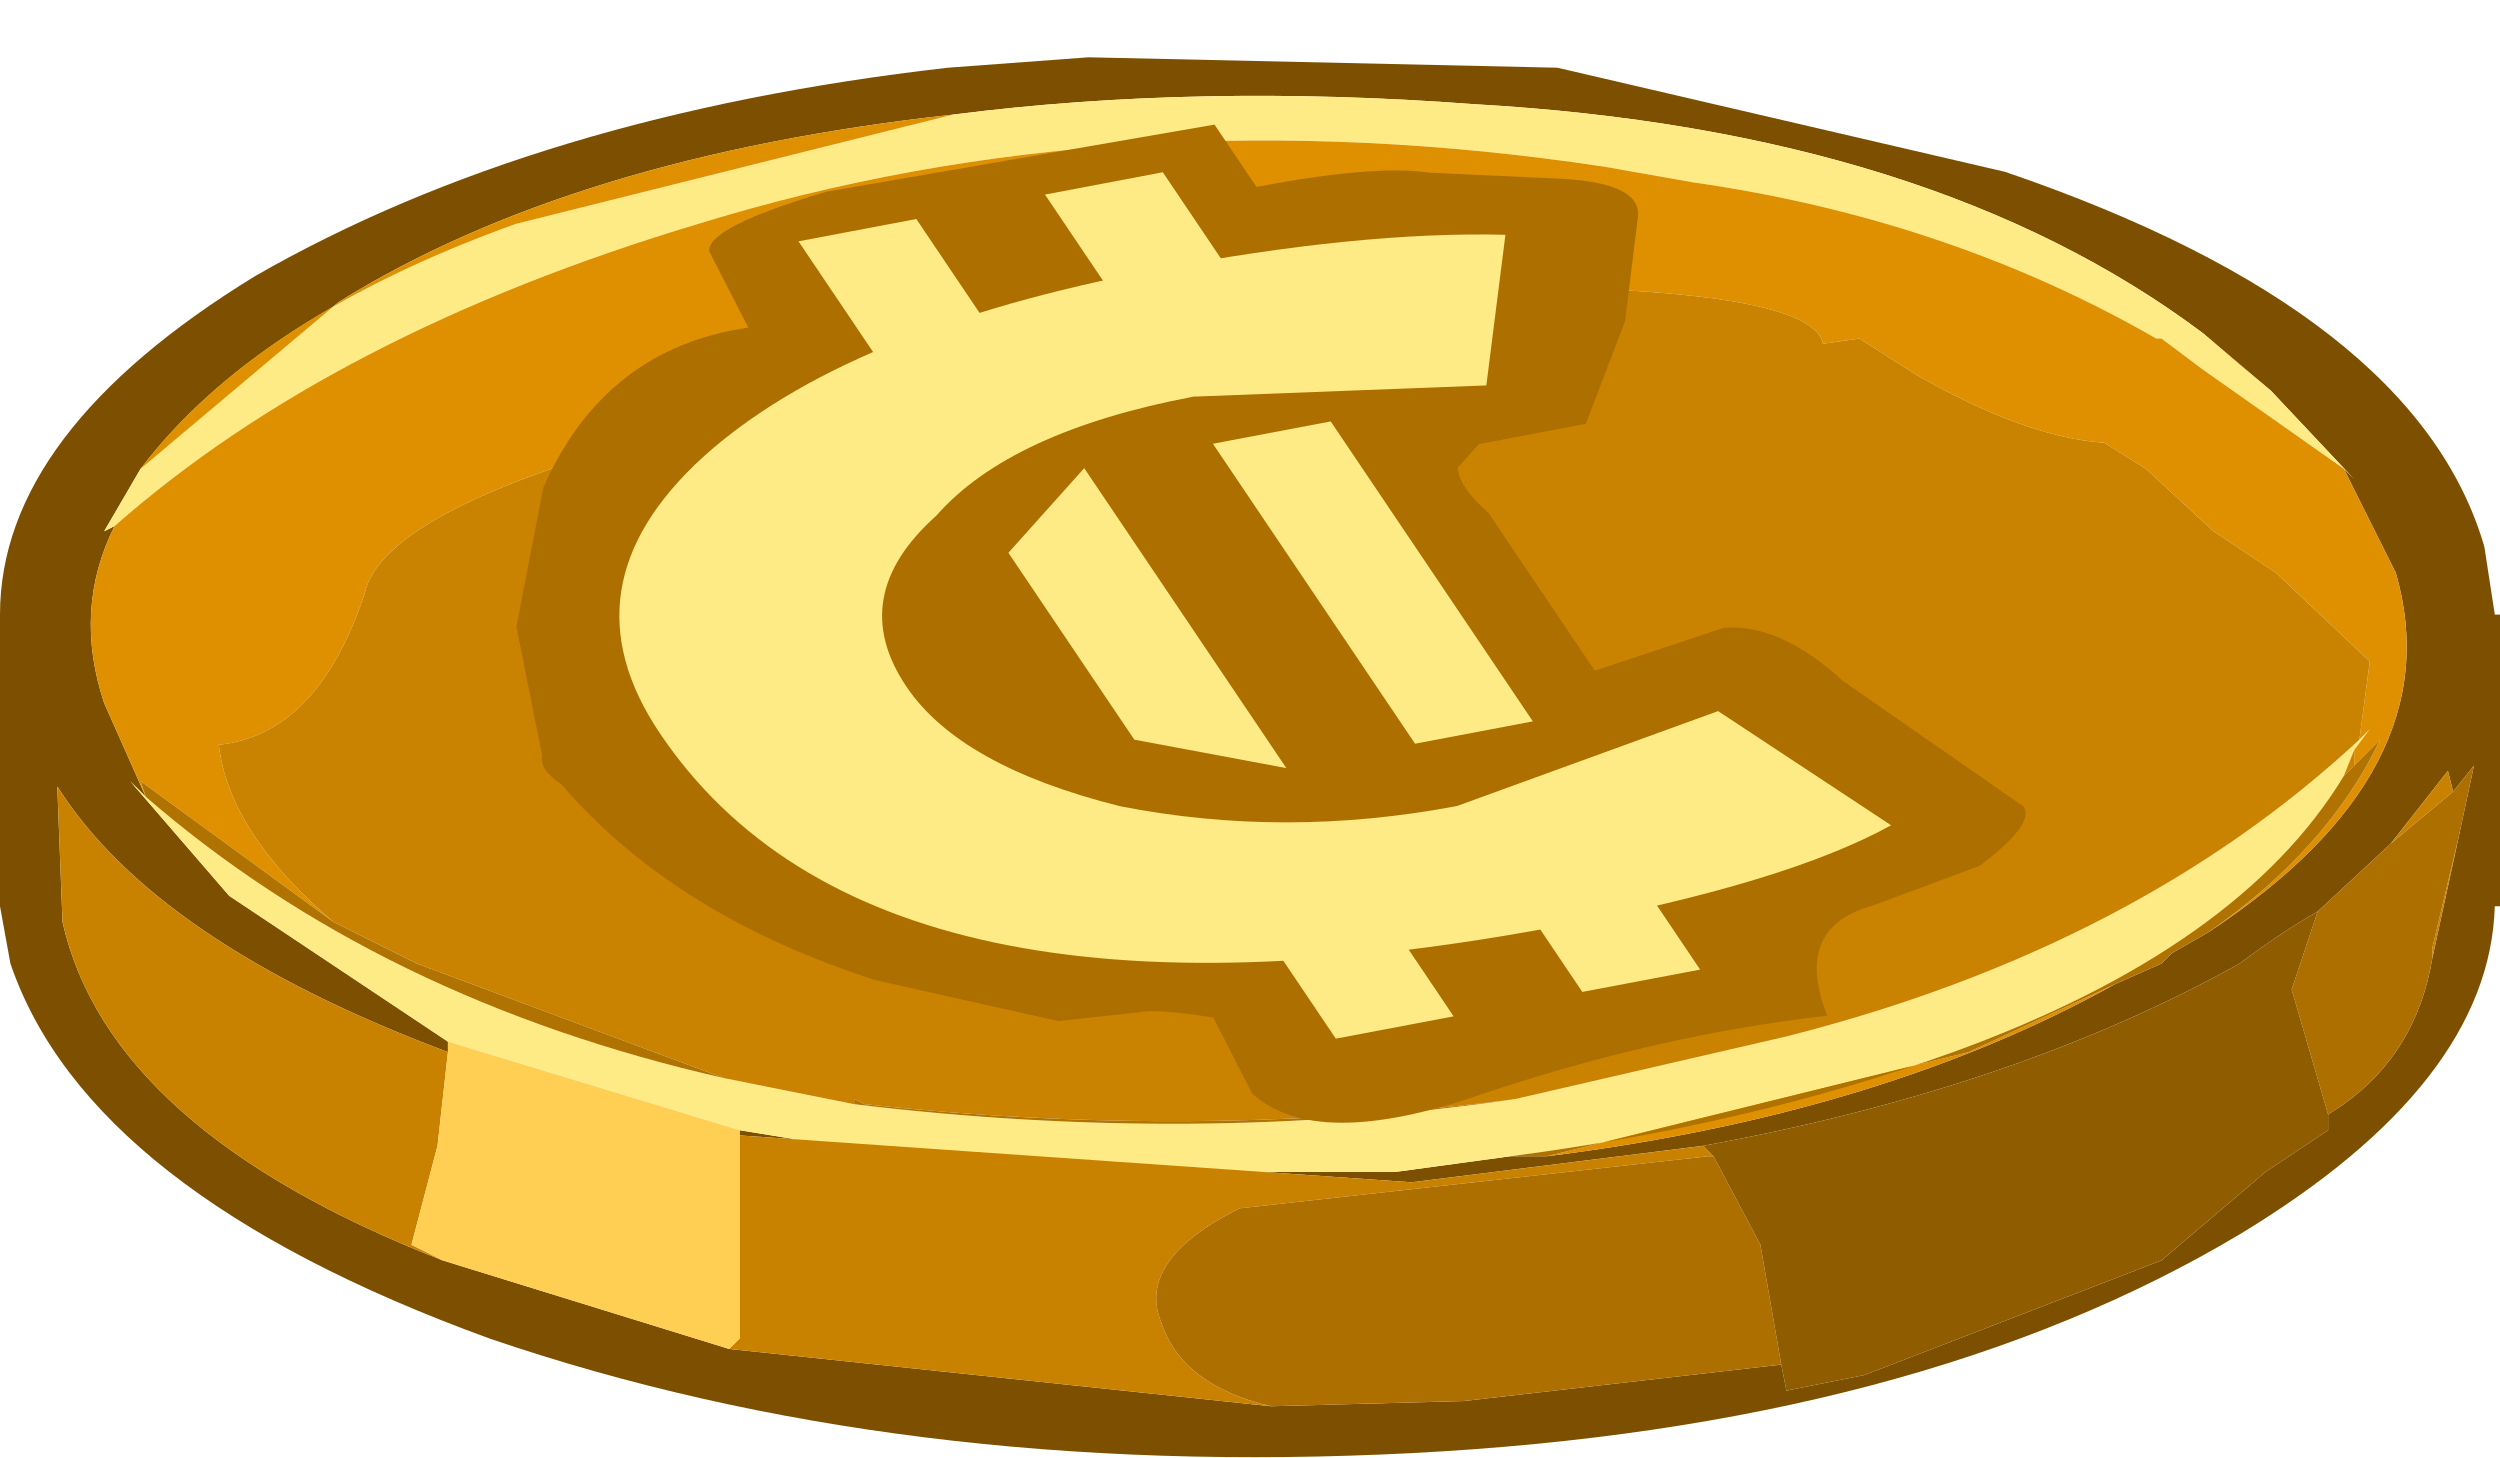 <?xml version="1.0" encoding="UTF-8" standalone="no"?>
<svg xmlns:xlink="http://www.w3.org/1999/xlink" height="14.0px" width="24.0px" xmlns="http://www.w3.org/2000/svg">
  <g transform="matrix(1.0, 0.0, 0.0, 1.0, -1.05, 1.55)">
    <use height="13.5" transform="matrix(1.0, 0.0, 0.0, 1.0, 1.05, -1.05)" width="24.0" xlink:href="#sprite0"/>
    <use height="47.8" transform="matrix(0.348, -0.066, 0.124, 0.184, 3.276, 1.373)" width="36.0" xlink:href="#sprite1"/>
  </g>
  <defs>
    <g id="sprite0" transform="matrix(1.0, 0.0, 0.0, 1.0, 12.0, 6.75)">
      <use height="13.5" transform="matrix(1.0, 0.0, 0.0, 1.0, -12.0, -6.75)" width="24.0" xlink:href="#shape0"/>
    </g>
    <g id="shape0" transform="matrix(1.0, 0.0, 0.0, 1.0, 12.0, 6.75)">
      <path d="M9.15 -4.05 Q6.55 -6.0 2.15 -6.25 -0.5 -6.45 -2.85 -6.15 -6.5 -5.75 -8.75 -4.35 L-10.65 -2.75 -11.0 -2.15 -10.9 -2.2 Q-11.3 -1.4 -11.0 -0.5 L-10.6 0.4 -10.75 0.25 -9.8 1.35 -7.7 2.75 -7.7 2.85 Q-10.5 1.8 -11.45 0.3 L-11.4 1.6 Q-10.95 3.6 -7.75 4.85 L-5.0 5.7 0.2 6.25 2.05 6.2 5.1 5.85 5.15 6.1 5.9 5.95 8.75 4.85 9.75 4.0 10.35 3.6 10.35 3.45 10.5 3.35 Q11.2 2.85 11.35 1.95 L11.6 0.8 11.75 0.1 11.55 0.35 11.5 0.15 10.95 0.85 10.25 1.5 Q9.9 1.7 9.5 2.0 7.35 3.2 4.35 3.75 L1.55 4.1 -4.9 3.65 -4.9 3.6 -2.45 4.0 -1.85 4.0 1.4 4.0 2.5 3.85 2.85 3.85 Q6.05 3.45 8.3 2.2 L8.75 2.0 8.85 1.9 9.2 1.7 Q11.55 0.15 11.0 -1.75 L10.5 -2.75 10.6 -2.65 9.8 -3.5 9.15 -4.05 M2.95 -6.6 L7.25 -5.6 Q11.2 -4.25 11.85 -2.0 L11.95 -1.35 12.0 -1.35 12.0 1.45 11.95 1.45 Q11.9 3.15 9.5 4.6 6.4 6.45 1.55 6.7 -3.35 6.95 -7.3 5.6 -11.15 4.2 -11.9 2.0 L-12.0 1.45 -12.0 -1.35 Q-12.0 -3.1 -9.55 -4.6 -6.85 -6.15 -2.9 -6.6 L-1.55 -6.7 2.95 -6.6" fill="#7c5000" fill-rule="evenodd" stroke="none"/>
      <path d="M-2.85 -6.15 Q-0.5 -6.45 2.15 -6.25 6.55 -6.0 9.15 -4.05 L9.5 -3.75 9.8 -3.5 10.6 -2.65 10.5 -2.75 9.15 -3.7 8.75 -4.0 8.7 -4.0 Q6.7 -5.15 4.25 -5.5 L3.4 -5.65 Q-1.25 -6.35 -5.3 -5.1 -8.8 -4.05 -10.9 -2.2 L-11.0 -2.15 -10.65 -2.75 Q-9.55 -4.2 -7.05 -5.1 L-2.85 -6.15 M2.5 3.85 L1.4 4.0 -1.85 4.0 -2.45 4.0 -4.9 3.6 -7.7 2.75 -9.8 1.35 -10.75 0.25 -10.6 0.4 Q-8.35 2.35 -5.05 3.1 L-3.8 3.35 Q-0.5 3.75 2.55 3.3 L5.15 2.7 Q8.5 1.85 10.65 -0.15 L10.75 -0.25 10.6 -0.05 10.5 0.2 Q9.5 1.85 6.75 2.85 4.8 3.55 2.5 3.85" fill="#ffeb85" fill-rule="evenodd" stroke="none"/>
      <path d="M9.15 -4.05 L9.8 -3.5 9.5 -3.75 9.15 -4.05 M10.5 -2.75 L11.0 -1.75 Q11.55 0.15 9.2 1.7 10.35 0.9 10.85 -0.15 L10.6 0.1 10.6 -0.05 10.75 -0.25 10.65 -0.15 10.75 -0.9 9.85 -1.75 9.25 -2.15 8.6 -2.75 8.2 -3.0 Q7.45 -3.05 6.4 -3.65 L5.85 -4.0 5.5 -3.95 Q5.4 -4.5 2.1 -4.5 -2.15 -4.5 -6.25 -2.9 -8.35 -2.25 -8.5 -1.55 -8.95 -0.2 -9.9 -0.1 -9.8 0.75 -8.8 1.6 L-10.65 0.25 -10.6 0.4 -11.0 -0.5 Q-11.3 -1.4 -10.9 -2.2 -8.8 -4.05 -5.3 -5.1 -1.25 -6.35 3.4 -5.65 L4.25 -5.5 Q6.7 -5.15 8.7 -4.0 L8.75 -4.0 9.15 -3.7 10.5 -2.75 M8.3 2.2 Q6.05 3.45 2.85 3.85 L6.9 2.85 8.3 2.2 M-10.65 -2.75 L-8.75 -4.35 Q-6.5 -5.75 -2.85 -6.15 L-7.05 -5.1 Q-9.55 -4.2 -10.65 -2.75" fill="#de9000" fill-rule="evenodd" stroke="none"/>
      <path d="M-8.8 1.6 Q-9.8 0.75 -9.9 -0.1 -8.95 -0.2 -8.5 -1.55 -8.35 -2.25 -6.25 -2.9 -2.15 -4.5 2.1 -4.5 5.4 -4.5 5.5 -3.95 L5.85 -4.0 6.4 -3.65 Q7.45 -3.05 8.2 -3.0 L8.6 -2.75 9.25 -2.15 9.85 -1.75 10.75 -0.9 10.65 -0.15 Q8.5 1.85 5.15 2.7 L2.55 3.3 Q-0.5 3.7 -3.7 3.35 L-3.8 3.3 -3.8 3.35 -5.05 3.1 -8.0 2.0 -8.6 1.7 -8.8 1.6 M10.6 -0.05 L10.6 0.1 10.5 0.2 10.6 -0.05" fill="#ca8300" fill-rule="evenodd" stroke="none"/>
      <path d="M9.2 1.7 L8.85 1.9 8.75 2.0 8.3 2.2 6.9 2.85 2.85 3.85 2.5 3.85 Q4.8 3.55 6.75 2.85 9.5 1.85 10.5 0.2 L10.6 0.1 10.85 -0.15 Q10.35 0.9 9.2 1.7 M-10.6 0.4 L-10.65 0.25 -8.8 1.6 -8.6 1.7 -8.0 2.0 -5.05 3.1 Q-8.35 2.35 -10.6 0.4 M-3.8 3.35 L-3.8 3.3 -3.7 3.35 Q-0.5 3.7 2.55 3.3 -0.5 3.75 -3.8 3.35" fill="#b07200" fill-rule="evenodd" stroke="none"/>
      <path d="M-4.9 3.65 L1.55 4.1 4.35 3.75 4.45 3.85 4.4 3.85 -0.1 4.35 Q-1.1 4.85 -0.85 5.45 -0.65 6.05 0.2 6.25 L-5.0 5.7 -4.9 5.6 -4.9 3.65 M10.95 0.85 L11.5 0.15 11.55 0.35 10.95 0.85 M11.6 0.8 L11.35 1.95 11.35 1.85 11.6 0.8 M-7.75 4.85 Q-10.95 3.6 -11.4 1.6 L-11.45 0.3 Q-10.5 1.8 -7.7 2.85 L-7.8 3.75 -8.05 4.7 -7.75 4.85" fill="#c98200" fill-rule="evenodd" stroke="none"/>
      <path d="M10.25 1.5 L10.95 0.85 11.55 0.35 11.75 0.1 11.6 0.8 11.35 1.85 11.35 1.95 Q11.2 2.85 10.5 3.35 L10.35 3.45 10.0 2.25 10.25 1.5 M5.1 5.85 L2.05 6.2 0.2 6.25 Q-0.65 6.05 -0.85 5.45 -1.1 4.85 -0.1 4.35 L4.4 3.85 4.45 3.85 4.9 4.7 5.1 5.85" fill="#ac6f00" fill-rule="evenodd" stroke="none"/>
      <path d="M4.35 3.75 Q7.35 3.2 9.5 2.0 9.9 1.7 10.25 1.5 L10.0 2.25 10.35 3.45 10.35 3.6 9.75 4.0 8.75 4.85 5.9 5.95 5.15 6.1 5.1 5.85 4.9 4.7 4.45 3.85 4.35 3.75" fill="#8f5c00" fill-rule="evenodd" stroke="none"/>
      <path d="M-4.9 3.6 L-4.9 3.65 -4.9 5.6 -5.0 5.7 -7.75 4.85 -8.05 4.7 -7.8 3.75 -7.7 2.85 -7.7 2.75 -4.9 3.6" fill="#ffcf54" fill-rule="evenodd" stroke="none"/>
    </g>
    <g id="sprite1" transform="matrix(1.0, 0.0, 0.0, 1.0, 18.0, 23.9)">
      <use height="47.8" transform="matrix(1.0, 0.0, 0.0, 1.0, -18.0, -23.9)" width="36.0" xlink:href="#shape1"/>
    </g>
    <g id="shape1" transform="matrix(1.0, 0.0, 0.0, 1.0, 18.0, 23.9)">
      <path d="M16.7 -18.0 Q18.45 -17.1 17.85 -15.65 L15.8 -10.9 13.15 -6.5 10.2 -6.5 9.3 -5.6 Q9.0 -4.7 9.3 -3.25 L9.3 5.0 13.15 4.15 Q14.6 4.4 15.2 7.65 L17.55 15.05 Q17.55 15.95 15.5 17.4 L12.25 18.3 Q9.9 18.6 9.3 23.0 4.85 22.4 -0.45 23.6 -5.45 24.8 -6.05 21.55 L-5.75 17.7 Q-6.95 16.8 -7.5 16.8 L-9.6 16.5 -13.4 13.0 Q-17.25 8.25 -17.85 1.2 -18.15 0.3 -17.85 -0.3 L-16.35 -6.5 -13.4 -12.7 Q-9.6 -18.6 -5.75 -18.3 L-5.45 -22.15 Q-5.15 -23.3 -1.6 -23.9 L9.0 -23.6 9.0 -20.35 Q12.25 -20.35 13.45 -19.5 L16.7 -18.0" fill="#ac6f00" fill-rule="evenodd" stroke="none"/>
      <path d="M14.3 -15.95 L11.35 -9.15 4.0 -11.2 Q-1.05 -11.2 -4.25 -7.95 -7.8 -5.0 -7.8 -0.3 -7.8 3.85 -4.55 7.1 -1.05 10.05 3.7 10.05 L11.65 7.95 14.0 14.75 Q10.5 16.5 4.3 16.5 -14.6 16.5 -14.6 -0.3 -14.6 -7.95 -9.0 -12.7 -3.4 -17.4 5.15 -17.4 10.8 -17.4 14.3 -15.95" fill="#ffeb85" fill-rule="evenodd" stroke="none"/>
      <path d="M6.95 -14.45 L3.7 -14.45 3.7 -21.85 6.95 -21.85 6.95 -14.45" fill="#ffeb85" fill-rule="evenodd" stroke="none"/>
      <path d="M6.95 19.75 L3.7 19.75 3.7 13.55 6.95 13.55 6.95 19.75" fill="#ffeb85" fill-rule="evenodd" stroke="none"/>
      <path d="M6.95 6.8 L3.7 6.8 3.7 -8.85 6.95 -8.85 6.95 6.8" fill="#ffeb85" fill-rule="evenodd" stroke="none"/>
      <path d="M0.15 -14.45 L-3.1 -14.45 -3.1 -21.85 0.15 -21.85 0.15 -14.45" fill="#ffeb85" fill-rule="evenodd" stroke="none"/>
      <path d="M0.15 19.75 L-3.1 19.75 -3.1 13.55 0.15 13.55 0.15 19.75" fill="#ffeb85" fill-rule="evenodd" stroke="none"/>
      <path d="M0.15 6.8 L-3.1 4.15 -3.1 -5.6 0.15 -8.85 0.15 6.8" fill="#ffeb85" fill-rule="evenodd" stroke="none"/>
    </g>
  </defs>
</svg>
